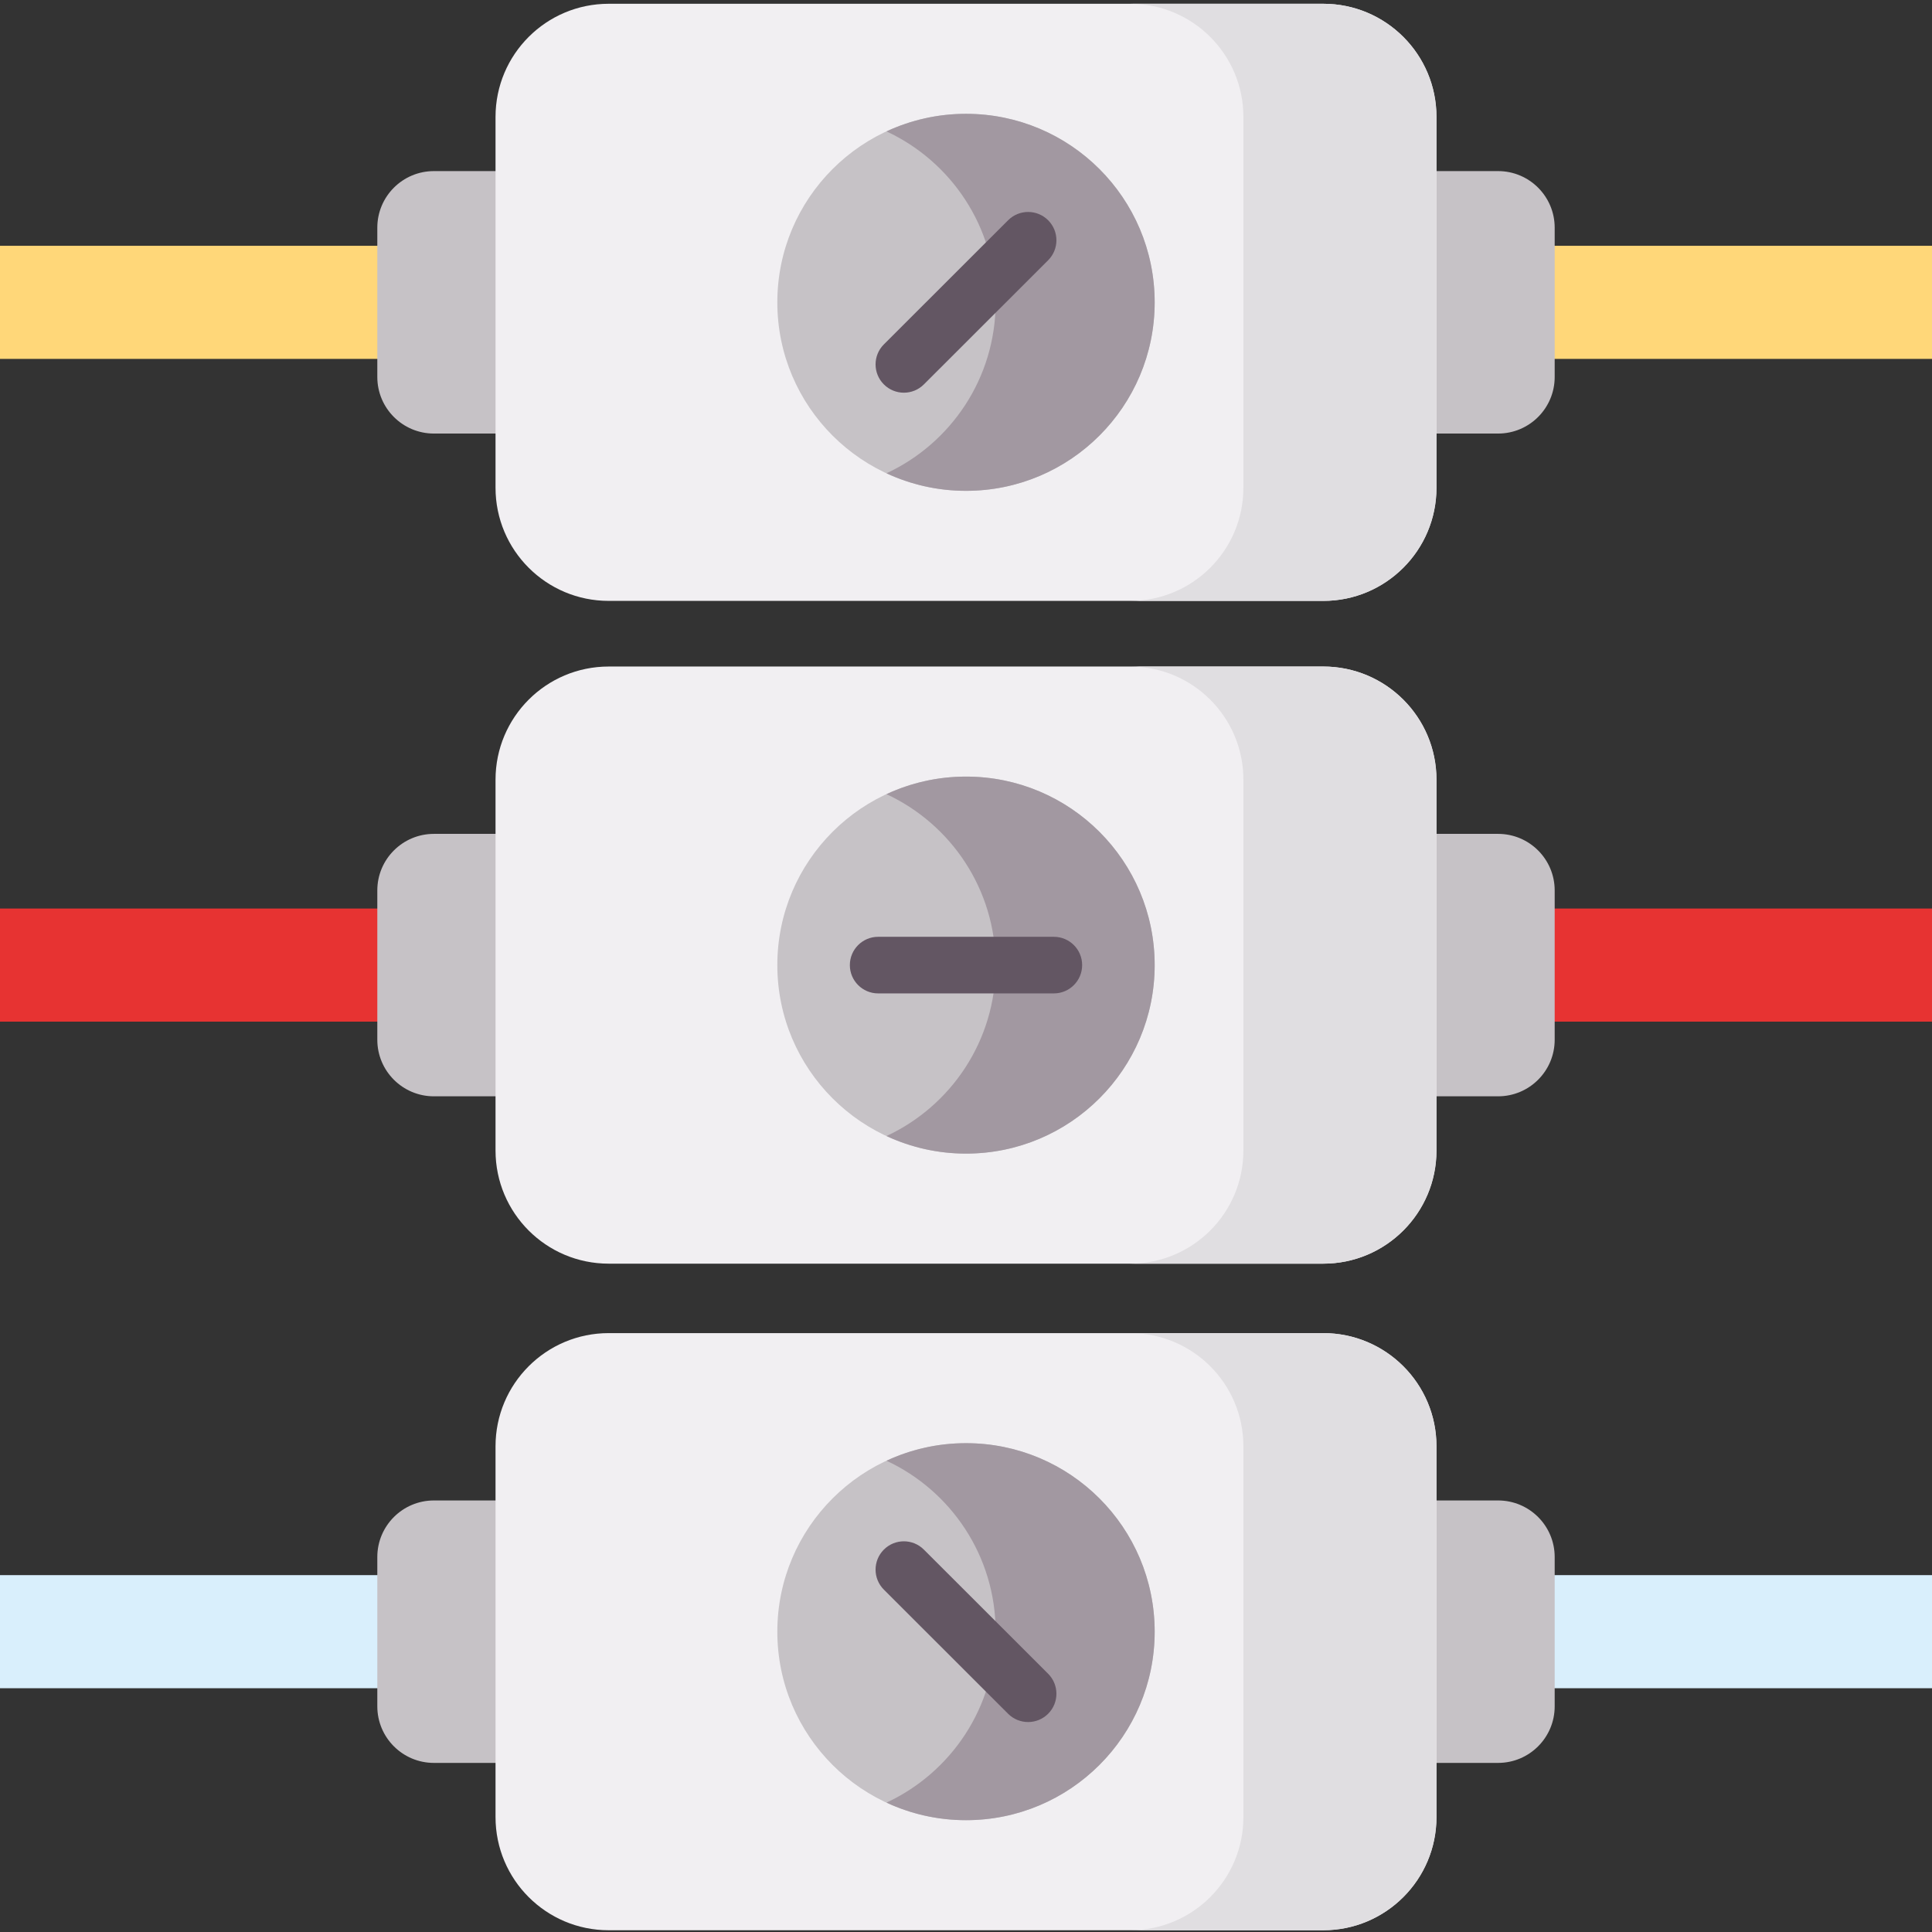 <svg height="512pt" viewBox="0 -1 512 512" width="512pt" xmlns="http://www.w3.org/2000/svg"><rect x="0" y="-1" width="512" height="512" fill="#333333" stroke="none"/><path d="m306 254.762c0-27.59-22.387-49.957-50-49.957s-50 22.367-50 49.957c0 27.59 22.387 49.953 50 49.953s50-22.363 50-49.953zm0 0" fill="#c6c2c6"/><path d="m0 239.773h112.719v29.973h-112.719zm0 0" fill="#e73332"/><path d="m399.281 239.773h112.719v29.973h-112.719zm0 0" fill="#e73332"/><path d="m397.012 289.535h-37.75v-69.551h37.75c8.281 0 14.996 6.711 14.996 14.992v39.566c0 8.281-6.715 14.992-14.996 14.992zm0 0" fill="#c6c2c6"/><path d="m152.738 289.535h-37.75c-8.281 0-14.996-6.711-14.996-14.992v-39.566c0-8.281 6.715-14.992 14.996-14.992h37.75zm0 0" fill="#c6c2c6"/><path d="m350.691 333.883h-189.383c-16.562 0-29.988-13.426-29.988-29.988v-98.27c0-16.562 13.426-29.988 29.988-29.988h189.383c16.562 0 29.988 13.426 29.988 29.988v98.27c0 16.562-13.426 29.988-29.988 29.988zm0 0" fill="#f1eff2"/><path d="m306 79.121c0-27.59-22.387-49.957-50-49.957s-50 22.367-50 49.957 22.387 49.957 50 49.957 50-22.367 50-49.957zm0 0" fill="#c6c2c6"/><path d="m0 64.137h112.719v29.973h-112.719zm0 0" fill="#ffd779"/><path d="m399.281 64.137h112.719v29.973h-112.719zm0 0" fill="#ffd779"/><path d="m397.012 113.898h-37.75v-69.555h37.75c8.281 0 14.996 6.715 14.996 14.996v39.562c0 8.281-6.715 14.996-14.996 14.996zm0 0" fill="#c6c2c6"/><path d="m152.738 113.898h-37.75c-8.281 0-14.996-6.715-14.996-14.992v-39.566c0-8.281 6.715-14.996 14.996-14.996h37.75zm0 0" fill="#c6c2c6"/><path d="m350.691 158.242h-189.383c-16.562 0-29.988-13.426-29.988-29.984v-98.27c0-16.562 13.426-29.988 29.988-29.988h189.383c16.562 0 29.988 13.426 29.988 29.988v98.27c0 16.559-13.426 29.984-29.988 29.984zm0 0" fill="#f1eff2"/><path d="m306 431.414c0-27.59-22.387-49.957-50-49.957s-50 22.367-50 49.957c0 27.59 22.387 49.953 50 49.953s50-22.363 50-49.953zm0 0" fill="#c6c2c6"/><path d="m0 416.426h112.719v29.973h-112.719zm0 0" fill="#d9effc"/><path d="m399.281 416.426h112.719v29.973h-112.719zm0 0" fill="#d9effc"/><path d="m397.012 466.188h-37.75v-69.551h37.75c8.281 0 14.996 6.711 14.996 14.992v39.566c0 8.281-6.715 14.992-14.996 14.992zm0 0" fill="#c6c2c6"/><path d="m152.738 466.188h-37.75c-8.281 0-14.996-6.711-14.996-14.992v-39.566c0-8.281 6.715-14.992 14.996-14.992h37.75zm0 0" fill="#c6c2c6"/><path d="m350.691 510.535h-189.383c-16.562 0-29.988-13.426-29.988-29.988v-98.27c0-16.562 13.426-29.988 29.988-29.988h189.383c16.562 0 29.988 13.426 29.988 29.988v98.27c0 16.562-13.426 29.988-29.988 29.988zm0 0" fill="#f1eff2"/><g fill="#c6c2c6"><path d="m306 254.762c0-27.59-22.387-49.957-50-49.957s-50 22.367-50 49.957c0 27.59 22.387 49.953 50 49.953s50-22.363 50-49.953zm0 0"/><path d="m306 79.121c0-27.59-22.387-49.957-50-49.957s-50 22.367-50 49.957 22.387 49.957 50 49.957 50-22.367 50-49.957zm0 0"/><path d="m306 431.414c0-27.59-22.387-49.957-50-49.957s-50 22.367-50 49.957c0 27.59 22.387 49.953 50 49.953s50-22.363 50-49.953zm0 0"/></g><path d="m256 204.805c-7.531 0-14.668 1.676-21.074 4.656 17.082 7.941 28.93 25.234 28.93 45.301 0 20.062-11.848 37.355-28.93 45.301 6.406 2.98 13.543 4.656 21.074 4.656 27.613 0 50-22.367 50-49.957 0-27.59-22.387-49.957-50-49.957zm0 0" fill="#a298a1"/><path d="m256 29.164c-7.531 0-14.668 1.676-21.074 4.656 17.082 7.945 28.93 25.238 28.93 45.301 0 20.066-11.848 37.359-28.93 45.305 6.406 2.977 13.543 4.652 21.074 4.652 27.613 0 50-22.367 50-49.957s-22.387-49.957-50-49.957zm0 0" fill="#a298a1"/><path d="m256 381.457c-7.531 0-14.668 1.676-21.074 4.652 17.082 7.945 28.93 25.238 28.93 45.305 0 20.066-11.848 37.355-28.93 45.301 6.406 2.98 13.543 4.652 21.074 4.652 27.613 0 50-22.363 50-49.953 0-27.59-22.387-49.957-50-49.957zm0 0" fill="#a298a1"/><path d="m350.68 175.641h-51.168c16.566 0 30 13.418 30 29.973v98.297c0 16.551-13.434 29.973-30 29.973h51.168c16.566 0 30-13.422 30-29.973v-98.297c0-16.555-13.43-29.973-30-29.973zm0 0" fill="#e0dee1"/><path d="m350.68 0h-51.168c16.566 0 30 13.422 30 29.973v98.297c0 16.555-13.434 29.973-30 29.973h51.168c16.566 0 30-13.422 30-29.973v-98.297c0-16.555-13.43-29.973-30-29.973zm0 0" fill="#e0dee1"/><path d="m350.68 352.289h-51.168c16.566 0 30 13.422 30 29.977v98.293c0 16.555-13.434 29.973-30 29.973h51.168c16.566 0 30-13.418 30-29.973v-98.293c0-16.555-13.43-29.977-30-29.977zm0 0" fill="#e0dee1"/><path d="m279.281 262.262h-46.562c-4.145 0-7.5-3.359-7.5-7.5 0-4.145 3.355-7.5 7.5-7.5h46.562c4.145 0 7.5 3.355 7.5 7.5 0 4.141-3.355 7.5-7.5 7.5zm0 0" fill="#635663"/><path d="m272.465 455.359c-1.922 0-3.84-.73-5.305-2.191l-32.926-32.898c-2.93-2.926-2.93-7.676-.004-10.605 2.93-2.934 7.68-2.934 10.605-.004l32.926 32.895c2.934 2.93 2.934 7.68.008 10.605-1.465 1.469-3.387 2.199-5.305 2.199zm0 0" fill="#635663"/><path d="m239.535 103.07c-1.918 0-3.84-.734-5.305-2.199-2.926-2.93-2.926-7.68.004-10.605l32.926-32.898c2.934-2.93 7.68-2.926 10.609.004 2.926 2.93 2.926 7.68-.008 10.605l-32.926 32.898c-1.461 1.465-3.383 2.195-5.301 2.195zm0 0" fill="#635663"/></svg>